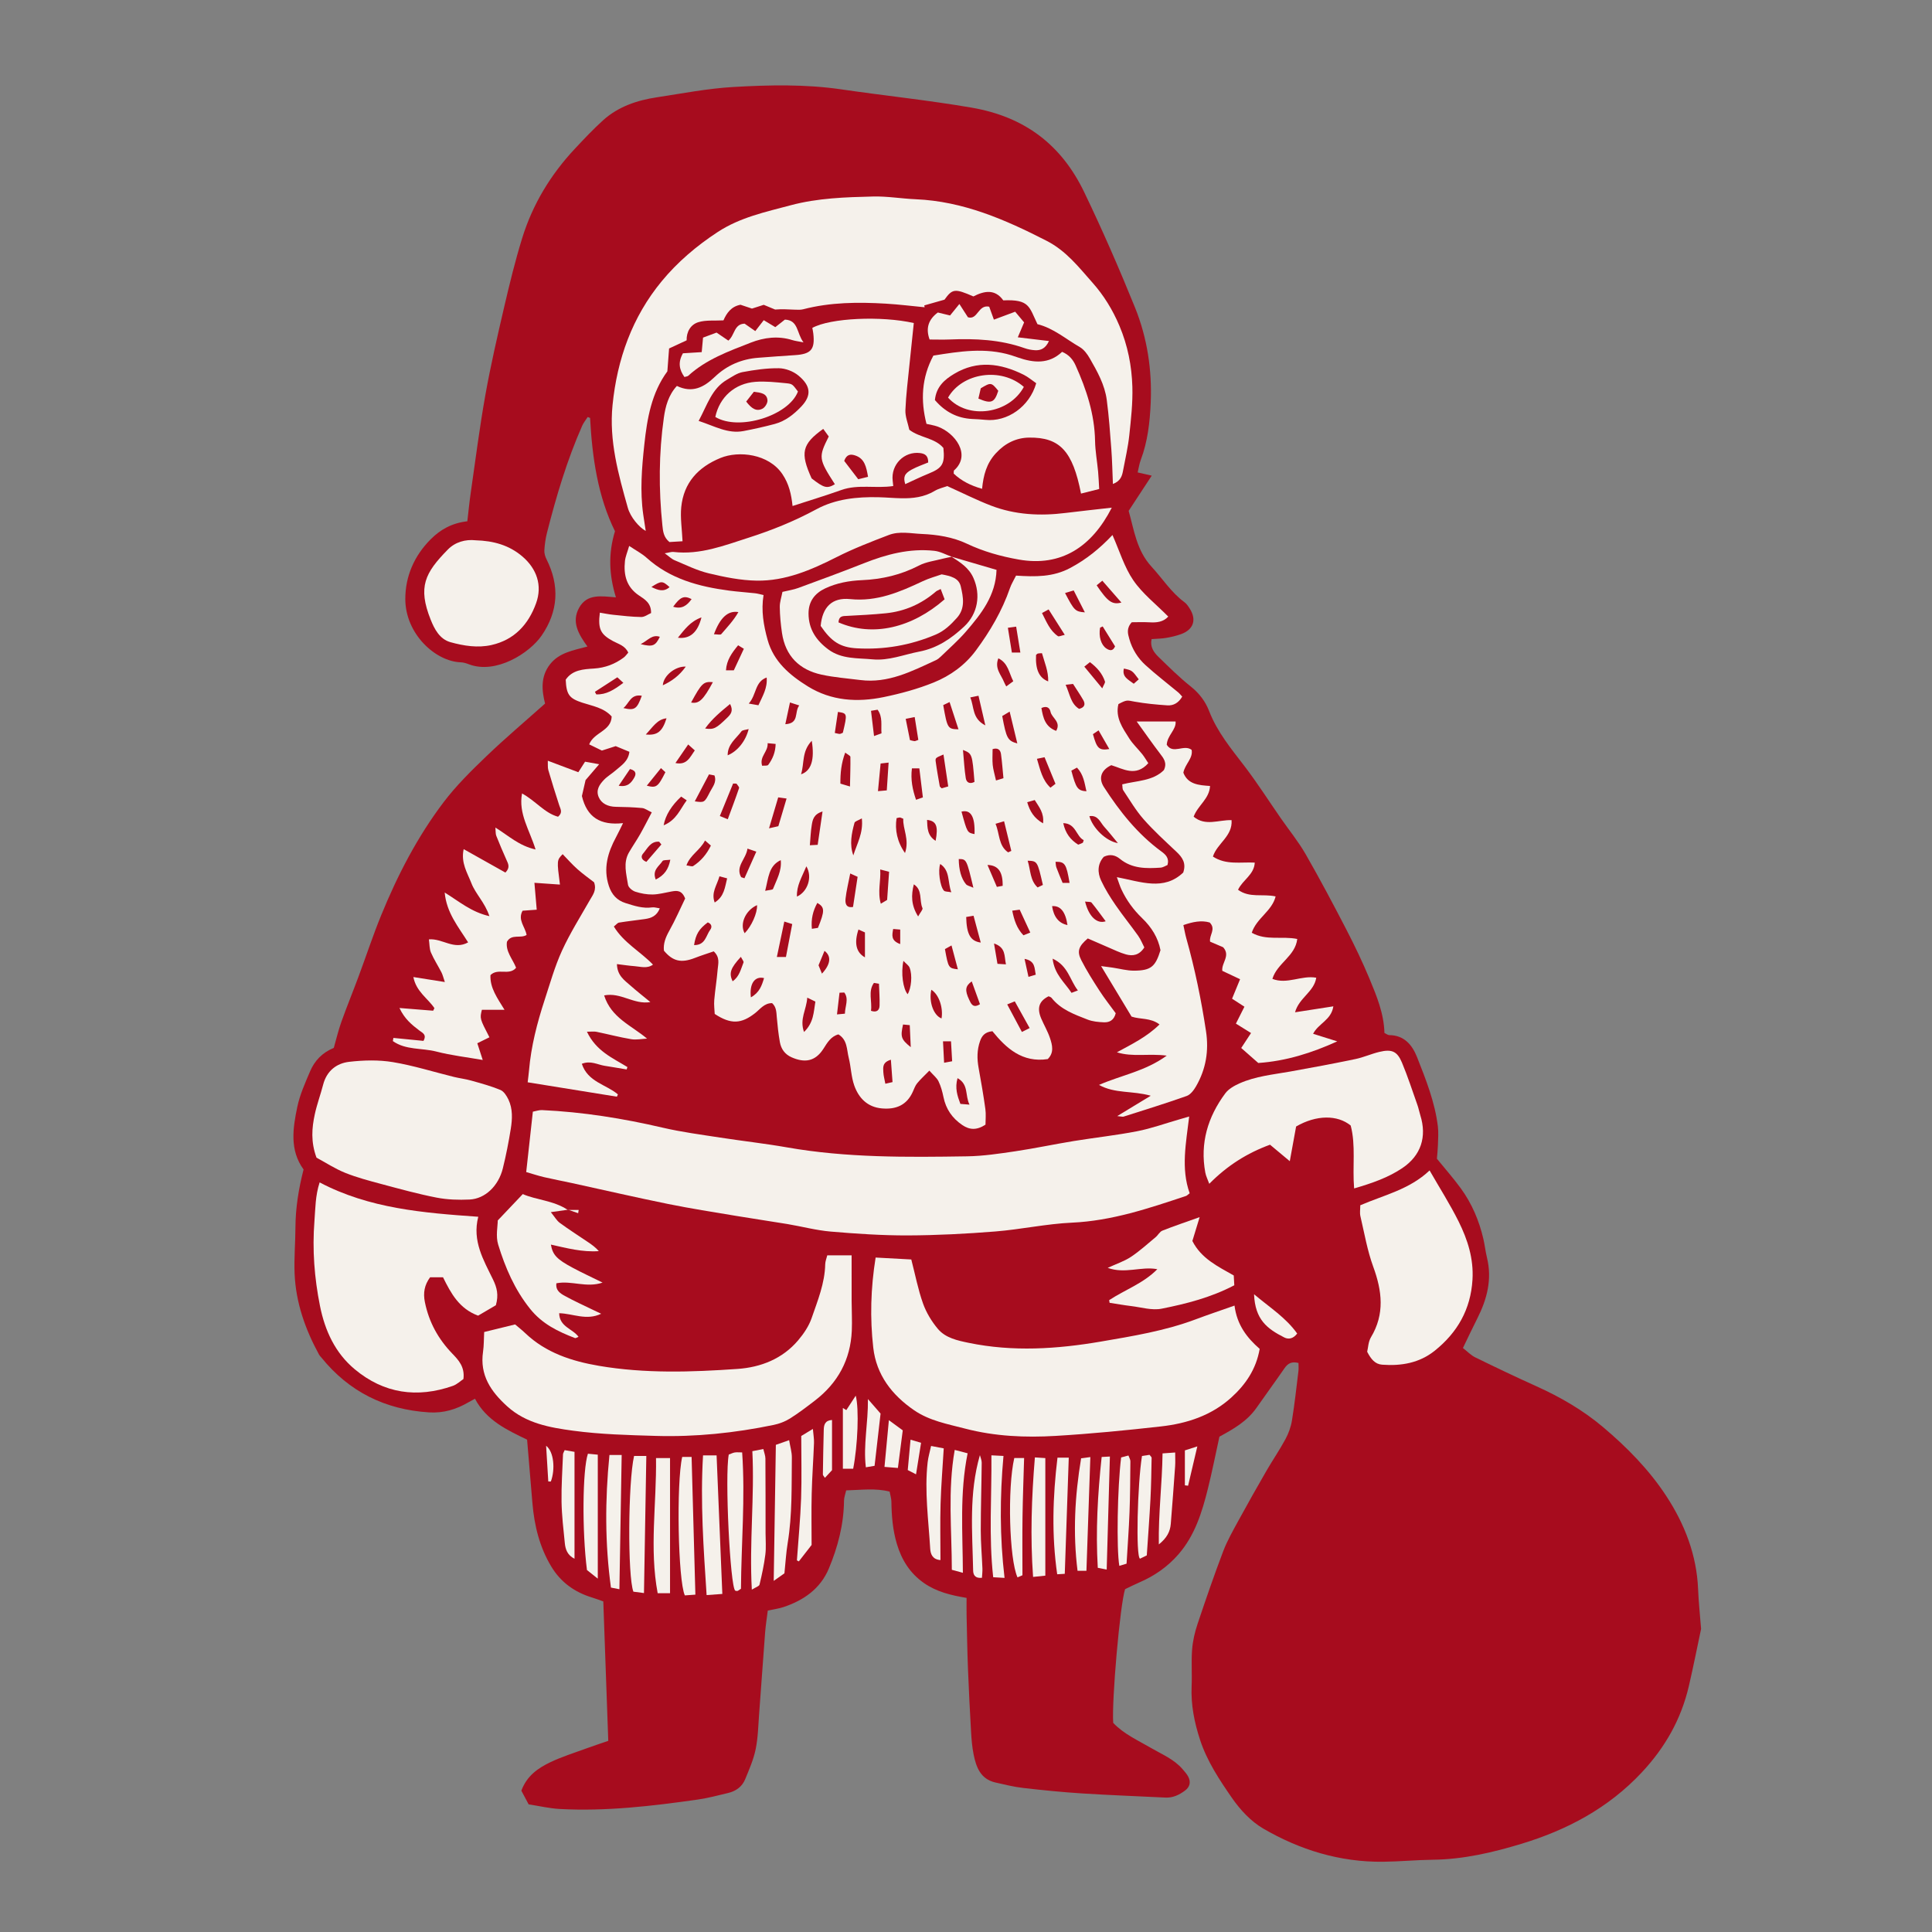 <svg version="1.1" xmlns="http://www.w3.org/2000/svg" xmlns:xlink="http://www.w3.org/1999/xlink" x="0px" y="0px" width="200px"
	 height="200px" viewBox="0 0 200 200" enable-background="new 0 0 200 200" xml:space="preserve">
<rect x="0" y="0" width="200" height="200" fill="#808080" stroke="none"/>
<g id="svg">
	<path class="stroke" fill="#a70c1e"  d="M175.787,164.524c-0.142-3.548-1.391-6.749-3.291-9.653c-1.777-2.716-4.062-5.039-6.546-7.137
		c-2.082-1.756-4.417-3.109-6.899-4.227c-2.127-0.959-4.235-1.965-6.331-2.991c-0.46-0.225-0.833-0.626-1.278-0.971
		c0.524-1.081,0.991-2.079,1.489-3.062c1.009-1.993,1.547-4.052,0.999-6.294c-0.155-0.637-0.224-1.294-0.371-1.933
		c-0.441-1.898-1.192-3.671-2.342-5.245c-0.768-1.054-1.637-2.035-2.469-3.06c0.039-0.495,0.091-0.938,0.104-1.383
		c0.017-0.654,0.074-1.316-0.004-1.961c-0.305-2.505-1.233-4.838-2.15-7.159c-0.497-1.259-1.319-2.281-2.882-2.293
		c-0.146-0.001-0.29-0.125-0.501-0.223c-0.048-1.999-0.798-3.818-1.548-5.62c-0.724-1.735-1.539-3.437-2.403-5.106
		c-1.355-2.617-2.736-5.225-4.205-7.781c-0.751-1.307-1.717-2.491-2.581-3.734c-1.235-1.781-2.404-3.615-3.717-5.337
		c-1.393-1.824-2.855-3.57-3.699-5.761c-0.374-0.971-1.016-1.827-1.888-2.521c-1.184-0.941-2.262-2.017-3.35-3.072
		c-0.492-0.477-0.889-1.047-0.712-1.84c0.543-0.042,1.036-0.045,1.517-0.127c0.521-0.089,1.047-0.21,1.543-0.391
		c1.283-0.468,1.619-1.491,0.889-2.64c-0.152-0.24-0.322-0.495-0.544-0.659c-1.374-1.015-2.279-2.451-3.412-3.682
		c-1.55-1.686-1.802-3.791-2.368-5.777c0.787-1.202,1.521-2.323,2.39-3.646c-0.597-0.137-1.008-0.231-1.456-0.333
		c0.105-0.431,0.164-0.881,0.321-1.296c0.719-1.905,0.942-3.908,1.028-5.908c0.149-3.397-0.359-6.741-1.632-9.885
		c-1.631-4.025-3.37-8.013-5.252-11.925c-2.349-4.884-6.131-7.798-11.657-8.749c-4.486-0.772-9.002-1.235-13.496-1.892
		c-3.701-0.541-7.457-0.461-11.178-0.245c-2.646,0.154-5.273,0.667-7.902,1.066c-2.053,0.311-3.996,0.958-5.569,2.376
		c-1.027,0.926-1.978,1.941-2.925,2.952c-2.502,2.671-4.367,5.743-5.449,9.239c-0.725,2.341-1.307,4.731-1.863,7.12
		c-0.705,3.03-1.405,6.065-1.951,9.126c-0.598,3.34-1.022,6.711-1.508,10.071c-0.145,0.995-0.242,1.997-0.361,3.007
		c-1.603,0.185-2.79,0.856-3.804,1.875c-1.704,1.713-2.62,3.843-2.616,6.182c0.007,3.597,3.109,6.454,5.741,6.543
		c0.281,0.01,0.569,0.099,0.834,0.201c2.812,1.076,6.29-1.161,7.531-2.96c1.726-2.503,1.89-5.165,0.513-7.905
		c-0.143-0.281-0.244-0.628-0.225-0.935c0.037-0.609,0.123-1.225,0.273-1.816c0.961-3.774,2.068-7.503,3.644-11.075
		c0.144-0.322,0.376-0.604,0.568-0.905c0.083,0.033,0.165,0.065,0.248,0.098c0.222,4.098,0.798,8.117,2.577,11.728
		c-0.712,2.341-0.611,4.545,0.098,6.844c-1.48-0.113-2.984-0.417-3.814,1.086c-0.809,1.467-0.052,2.74,0.866,4.005
		c-1.481,0.4-2.93,0.627-3.878,1.846c-1.006,1.293-0.84,2.749-0.508,4.059c-2.113,1.886-4.15,3.603-6.068,5.445
		c-1.564,1.504-3.134,3.045-4.438,4.768c-2.711,3.579-4.769,7.558-6.463,11.709c-0.851,2.082-1.553,4.225-2.338,6.334
		c-0.585,1.575-1.223,3.132-1.787,4.714c-0.313,0.879-0.525,1.794-0.777,2.673c-1.214,0.5-1.993,1.343-2.453,2.426
		c-0.511,1.2-1.059,2.416-1.324,3.681c-0.464,2.212-0.811,4.475,0.648,6.481c-0.511,2.002-0.832,3.973-0.841,5.993
		c-0.006,1.596-0.153,3.195-0.087,4.788c0.125,3,1.103,5.771,2.534,8.391c0.058,0.106,0.153,0.192,0.23,0.288
		c2.871,3.549,6.599,5.396,11.145,5.684c1.5,0.094,2.829-0.307,4.093-1.048c0.17-0.1,0.348-0.189,0.671-0.365
		c1.185,2.261,3.356,3.25,5.394,4.238c0.19,2.271,0.367,4.432,0.553,6.59c0.199,2.314,0.738,4.532,1.949,6.542
		c0.973,1.617,2.404,2.652,4.201,3.201c0.42,0.128,0.829,0.287,1.186,0.412c0.174,4.87,0.341,9.606,0.514,14.433
		c-0.826,0.285-1.519,0.51-2.201,0.761c-1.268,0.467-2.568,0.867-3.782,1.446c-1.26,0.602-2.433,1.384-3.014,2.953
		c0.212,0.397,0.472,0.886,0.753,1.415c1.117,0.172,2.158,0.42,3.208,0.478c4.813,0.261,9.577-0.302,14.329-0.979
		c1.048-0.149,2.08-0.432,3.113-0.676c0.804-0.189,1.446-0.648,1.761-1.413c0.419-1.018,0.87-2.047,1.09-3.115
		c0.246-1.191,0.267-2.43,0.359-3.651c0.215-2.819,0.405-5.641,0.622-8.459c0.059-0.76,0.184-1.515,0.275-2.245
		c0.643-0.139,1.134-0.202,1.597-0.354c2.108-0.694,3.848-1.904,4.722-3.995c0.935-2.235,1.547-4.574,1.572-7.031
		c0.004-0.342,0.141-0.683,0.225-1.063c1.575-0.04,3.031-0.251,4.497,0.127c0.073,0.395,0.179,0.714,0.183,1.034
		c0.021,1.48,0.137,2.938,0.563,4.369c0.495,1.665,1.354,3.042,2.797,4.054c1.315,0.922,2.821,1.278,4.423,1.546
		c0,0.643-0.012,1.243,0.002,1.843c0.041,1.84,0.071,3.681,0.143,5.521c0.085,2.17,0.195,4.338,0.32,6.506
		c0.045,0.777,0.109,1.561,0.26,2.322c0.266,1.328,0.716,2.566,2.256,2.917c0.957,0.218,1.918,0.457,2.892,0.568
		c2.033,0.234,4.073,0.437,6.115,0.567c2.864,0.182,5.733,0.283,8.599,0.427c0.789,0.04,1.441-0.289,2.04-0.736
		c0.49-0.367,0.603-0.879,0.322-1.422c-0.146-0.286-0.375-0.532-0.587-0.779c-0.877-1.029-2.114-1.526-3.244-2.185
		c-1.373-0.801-2.847-1.454-3.938-2.61c-0.167-2.266,0.703-12.225,1.227-13.841c0.442-0.211,0.949-0.472,1.473-0.697
		c1.567-0.675,2.932-1.62,4.056-2.916c1.695-1.951,2.433-4.333,3.039-6.764c0.444-1.782,0.798-3.586,1.2-5.412
		c1.435-0.779,2.862-1.588,3.836-2.983c0.962-1.376,1.955-2.732,2.91-4.113c0.346-0.5,0.754-0.711,1.438-0.53
		c0,0.279,0.028,0.56-0.005,0.832c-0.21,1.709-0.394,3.423-0.672,5.122c-0.107,0.667-0.354,1.341-0.676,1.937
		c-0.602,1.115-1.325,2.165-1.959,3.263c-0.983,1.703-1.951,3.416-2.893,5.142c-0.567,1.043-1.166,2.084-1.586,3.188
		c-0.946,2.489-1.814,5.01-2.659,7.536c-0.284,0.849-0.493,1.748-0.562,2.637c-0.099,1.26,0.006,2.534-0.05,3.8
		c-0.085,1.917,0.28,3.744,0.873,5.555c0.726,2.218,2.007,4.142,3.305,6.018c0.846,1.22,1.954,2.419,3.22,3.157
		c3.805,2.22,7.947,3.491,12.409,3.445c1.721-0.018,3.44-0.188,5.16-0.208c3.156-0.036,6.209-0.75,9.179-1.651
		c4.713-1.432,8.984-3.685,12.44-7.376c2.429-2.592,4.085-5.514,4.884-8.941c0.474-2.033,0.877-4.083,1.268-5.928
		C175.977,167.116,175.84,165.822,175.787,164.524z"/>
</g>
<g id="Layer_2">
	<path fill-rule="evenodd" clip-rule="evenodd" fill="#f5f1eb" class="fill" d="M105.18,59.587c2.011,0.13,3.832,0.159,5.618-0.795
		c1.657-0.884,3.054-2.014,4.364-3.408c0.729,1.639,1.219,3.317,2.158,4.688c0.947,1.383,2.339,2.461,3.618,3.757
		c-0.522,0.57-1.204,0.638-1.954,0.593c-0.642-0.037-1.287-0.007-1.824-0.007c-0.577,0.628-0.409,1.189-0.25,1.744
		c0.301,1.053,0.876,1.967,1.668,2.69c1.086,0.99,2.257,1.883,3.387,2.823c0.15,0.125,0.271,0.285,0.417,0.44
		c-0.365,0.635-0.893,0.951-1.542,0.906c-1.136-0.077-2.274-0.184-3.393-0.384c-0.784-0.141-0.77-0.22-1.668,0.254
		c-0.344,1.388,0.436,2.483,1.131,3.571c0.373,0.582,0.896,1.065,1.332,1.609c0.22,0.275,0.396,0.585,0.63,0.935
		c-1.302,1.46-2.605,0.581-3.832,0.208c-1.081,0.516-1.341,1.367-0.757,2.271c1.63,2.527,3.48,4.856,5.932,6.653
		c0.438,0.322,0.845,0.674,0.646,1.408c-0.207,0.083-0.457,0.257-0.719,0.275c-1.482,0.101-2.951,0.117-4.205-0.908
		c-0.465-0.38-1.017-0.532-1.672-0.215c-0.653,0.726-0.674,1.619-0.271,2.475c0.414,0.883,0.939,1.723,1.493,2.529
		c0.74,1.079,1.571,2.096,2.329,3.164c0.274,0.385,0.45,0.841,0.644,1.213c-0.521,0.813-1.198,0.921-1.907,0.722
		c-0.627-0.175-1.22-0.471-1.822-0.727c-0.738-0.313-1.473-0.64-2.125-0.924c-0.95,0.806-1.141,1.328-0.674,2.246
		c0.557,1.091,1.217,2.133,1.883,3.162c0.529,0.818,1.139,1.586,1.684,2.335c-0.185,0.734-0.66,0.961-1.225,0.938
		c-0.565-0.023-1.163-0.077-1.683-0.28c-1.366-0.535-2.773-1.031-3.736-2.25c-0.067-0.086-0.209-0.115-0.304-0.165
		c-0.988,0.49-1.23,1.212-0.763,2.309c0.29,0.677,0.672,1.321,0.905,2.016c0.244,0.73,0.443,1.513-0.231,2.177
		c-2.634,0.402-4.309-1.129-5.729-2.884c-0.781,0.085-1.08,0.466-1.276,1.015c-0.327,0.92-0.324,1.84-0.152,2.787
		c0.256,1.412,0.502,2.826,0.698,4.246c0.078,0.55,0.014,1.121,0.014,1.625c-0.919,0.599-1.656,0.548-2.413,0.032
		c-1.033-0.706-1.682-1.646-1.935-2.88c-0.114-0.558-0.266-1.125-0.512-1.633c-0.176-0.367-0.537-0.643-0.951-1.112
		c-0.512,0.523-0.92,0.891-1.264,1.311c-0.202,0.248-0.314,0.574-0.448,0.874c-0.628,1.403-1.763,1.858-3.211,1.726
		c-1.489-0.135-2.388-1.071-2.85-2.37c-0.325-0.913-0.337-1.934-0.577-2.883c-0.211-0.84-0.122-1.839-1.066-2.41
		c-0.783,0.213-1.153,0.867-1.543,1.479c-0.871,1.369-1.989,1.471-3.297,0.896c-0.707-0.31-1.094-0.868-1.221-1.585
		c-0.15-0.845-0.242-1.702-0.316-2.558c-0.046-0.532-0.038-1.062-0.486-1.467c-0.819-0.008-1.246,0.635-1.769,1.042
		c-1.413,1.101-2.487,1.185-4.172,0.076c-0.017-0.404-0.091-0.924-0.048-1.435c0.089-1.062,0.27-2.117,0.354-3.179
		c0.047-0.581,0.27-1.225-0.408-1.863c-0.617,0.213-1.303,0.428-1.972,0.688c-1.39,0.538-2.263,0.348-3.183-0.76
		c-0.08-0.73,0.172-1.377,0.548-2.049c0.634-1.132,1.153-2.329,1.648-3.35c-0.349-0.896-0.88-0.822-1.427-0.725
		c-0.645,0.115-1.29,0.298-1.938,0.309c-0.601,0.01-1.225-0.105-1.798-0.292c-0.306-0.1-0.711-0.437-0.751-0.714
		c-0.168-1.116-0.531-2.268,0.105-3.36c0.371-0.637,0.791-1.245,1.156-1.885c0.396-0.698,0.756-1.418,1.197-2.251
		c-0.442-0.206-0.711-0.422-0.999-0.448c-0.895-0.082-1.796-0.115-2.695-0.125c-0.865-0.008-1.526-0.356-1.8-1.009
		c-0.309-0.736,0.079-1.289,0.531-1.769c0.362-0.384,0.841-0.653,1.239-1.006c0.568-0.503,1.283-0.905,1.41-1.911
		c-0.48-0.199-0.955-0.396-1.419-0.588c-0.457,0.146-0.885,0.284-1.43,0.459c-0.386-0.189-0.839-0.409-1.315-0.642
		c0.509-1.279,2.27-1.353,2.329-2.886c-0.818-0.914-1.99-1.082-3.058-1.435c-1.325-0.439-1.631-0.813-1.7-2.377
		c0.695-1.02,1.836-1.083,2.926-1.152c1.153-0.075,2.158-0.458,3.069-1.13c0.186-0.137,0.32-0.343,0.479-0.517
		c-0.329-0.729-1.007-0.884-1.567-1.187c-1.305-0.706-1.587-1.254-1.373-2.95c0.459,0.075,0.91,0.171,1.367,0.218
		c0.972,0.099,1.944,0.219,2.917,0.231c0.35,0.005,0.703-0.276,1.018-0.409c0.023-1.045-0.668-1.429-1.258-1.825
		c-1.296-0.872-1.596-2.125-1.447-3.551c0.048-0.47,0.251-0.924,0.438-1.574c0.697,0.469,1.311,0.785,1.808,1.231
		c2.433,2.192,5.411,2.983,8.541,3.397c0.892,0.118,1.791,0.174,2.686,0.273c0.273,0.031,0.54,0.112,0.875,0.185
		c-0.265,1.623,0.008,3.15,0.421,4.642c0.619,2.241,2.295,3.654,4.161,4.811c2.429,1.507,5.13,1.674,7.851,1.112
		c1.76-0.363,3.522-0.841,5.185-1.514c1.712-0.694,3.232-1.784,4.362-3.309c1.471-1.987,2.713-4.101,3.526-6.451
		C104.692,60.467,104.936,60.083,105.18,59.587z M81.361,99.065c0.234-1.22,0.438-2.288,0.65-3.407
		c-0.306-0.097-0.513-0.163-0.82-0.259c-0.265,1.257-0.509,2.42-0.771,3.666C80.845,99.065,81.062,99.065,81.361,99.065z
		 M87.99,81.418c0.023-1.158,0.058-2.114,0.042-3.069c-0.002-0.116-0.267-0.228-0.535-0.441c-0.414,1.112-0.509,2.123-0.499,3.212
		C87.283,81.206,87.5,81.271,87.99,81.418z M76.236,81.119c-0.115-0.003-0.229-0.005-0.345-0.008
		c-0.449,1.102-0.9,2.204-1.373,3.363c0.299,0.122,0.473,0.192,0.82,0.334c0.411-1.115,0.812-2.165,1.171-3.23
		C76.546,81.468,76.334,81.274,76.236,81.119z M111.582,102.529c-0.842-1.08-1.002-2.549-2.616-3.292
		c0.188,1.646,1.261,2.469,1.958,3.542C111.122,102.705,111.265,102.65,111.582,102.529z M97.668,78.107
		c-0.818,0.345-0.855,0.351-0.803,0.741c0.115,0.851,0.27,1.696,0.418,2.541c0.012,0.065,0.103,0.115,0.201,0.218
		c0.19-0.056,0.408-0.119,0.676-0.197C97.996,80.308,97.842,79.268,97.668,78.107z M88.337,88.549
		c0.375-1.209,1.05-2.319,0.879-3.829c-0.361,0.21-0.715,0.293-0.761,0.461C88.153,86.288,87.921,87.413,88.337,88.549z
		 M73.396,80.163c-0.521,0.989-0.988,1.878-1.472,2.793c0.991,0.135,1.004,0.141,1.568-0.97c0.265-0.521,0.729-1.007,0.469-1.713
		C73.777,80.237,73.626,80.207,73.396,80.163z M103.106,80.795c0.352-0.107,0.56-0.171,0.771-0.235
		c-0.088-0.884-0.144-1.698-0.255-2.503c-0.07-0.492-0.385-0.659-0.868-0.508c0,0.59-0.04,1.121,0.012,1.643
		C102.814,79.67,102.961,80.139,103.106,80.795z M85.149,84.005c-0.932,0.282-1.028,0.872-1.117,1.409
		c-0.11,0.665-0.131,1.344-0.196,2.085c0.336-0.018,0.527-0.028,0.809-0.042C84.806,86.352,84.963,85.286,85.149,84.005z
		 M105.05,103.66c-0.152,0.062-0.377,0.152-0.783,0.317c0.533,0.999,1.012,1.898,1.521,2.852c0.36-0.181,0.556-0.279,0.801-0.403
		C106.088,105.525,105.625,104.693,105.05,103.66z M99.687,77.634c0.103,1.098,0.144,2.021,0.29,2.925
		c0.078,0.476,0.446,0.628,0.902,0.381C100.641,78.021,100.641,78.021,99.687,77.634z M93.686,88.304
		c0.48-1.43-0.242-2.49-0.178-3.547c-0.214-0.081-0.29-0.135-0.363-0.132c-0.115,0.004-0.229,0.047-0.331,0.071
		C92.619,85.898,92.881,87.172,93.686,88.304z M79.211,92.218c0.419-0.096,0.768-0.088,0.812-0.199
		c0.374-0.95,0.919-1.859,0.8-2.978C79.564,89.63,79.559,90.861,79.211,92.218z M107.344,78.551c0.348,1.154,0.544,2.186,1.399,2.99
		c0.181-0.141,0.331-0.257,0.519-0.401c-0.382-0.929-0.747-1.819-1.129-2.751C107.852,78.446,107.669,78.484,107.344,78.551z
		 M72.993,75.415c0.906,0.134,1.148-0.007,2.304-1.131c0.369-0.359,0.641-0.714,0.28-1.407
		C74.626,73.662,73.732,74.386,72.993,75.415z M105.313,76.961c-0.264-1.097-0.513-2.13-0.794-3.296
		c-0.357,0.214-0.576,0.345-0.768,0.46C104.179,76.435,104.312,76.688,105.313,76.961z M95.536,82.547
		c-0.128-1.049-0.245-2.001-0.366-3.005c-0.292,0-0.504,0-0.768,0c-0.15,1.168,0.064,2.195,0.426,3.252
		C95.106,82.698,95.254,82.646,95.536,82.547z M81.426,82.663c-0.437-0.061-0.644-0.088-0.866-0.12
		c-0.317,1.072-0.61,2.062-0.95,3.204c0.428-0.096,0.68-0.154,0.965-0.219C80.847,84.612,81.106,83.733,81.426,82.663z
		 M91.119,90.008c0.082,1.208-0.293,2.299,0.062,3.545c0.341-0.204,0.529-0.317,0.654-0.392c0.071-1.028,0.136-1.952,0.203-2.917
		C91.724,90.164,91.507,90.108,91.119,90.008z M88.015,90.422c-0.192,0.999-0.395,1.791-0.482,2.596
		c-0.052,0.462,0.022,1,0.772,0.869c0.16-1.058,0.312-2.058,0.475-3.119C88.555,90.666,88.357,90.577,88.015,90.422z
		 M83.566,103.274c-0.072,1.253-0.823,2.206-0.333,3.557c1.018-0.988,0.993-2.082,1.175-3.147
		C84.183,103.575,84.01,103.491,83.566,103.274z M94.599,91.546c-0.277,1.109-0.298,2.145,0.446,3.323
		c0.236-0.433,0.511-0.72,0.449-0.86C95.141,93.206,95.528,92.137,94.599,91.546z M68.701,85.437
		c1.342-0.557,1.697-1.665,2.389-2.587c-0.268-0.181-0.427-0.288-0.576-0.387C69.546,83.36,68.883,84.381,68.701,85.437z
		 M79.365,70.136c-1.242,0.442-1.035,1.782-1.854,2.697c0.476,0.083,0.723,0.126,0.999,0.175
		C78.94,72.062,79.461,71.236,79.365,70.136z M91.8,81.82c0.063-0.97,0.122-1.881,0.188-2.877c-0.349,0.041-0.534,0.062-0.828,0.097
		c-0.09,0.945-0.178,1.852-0.273,2.861C91.315,81.863,91.541,81.843,91.8,81.82z M73.907,65.658c0.34,0,0.667,0.093,0.76-0.015
		c0.607-0.713,1.271-1.397,1.771-2.281C75.354,63.183,74.545,63.938,73.907,65.658z M100.764,91.899
		c-0.708-2.96-0.708-2.96-1.514-2.971c0.008,1.087,0.253,2.019,0.751,2.608C100.125,91.684,100.377,91.723,100.764,91.899z
		 M106.385,89.1c0.312,1.004,0.236,2.03,1.028,2.767c0.212-0.101,0.386-0.183,0.546-0.259
		C107.391,89.139,107.391,89.139,106.385,89.1z M90.99,101.837c-0.172-0.029-0.345-0.06-0.519-0.088
		c-0.637,0.871-0.169,1.928-0.307,2.89c0.595,0.203,0.873-0.056,0.888-0.537C91.076,103.349,91.017,102.593,90.99,101.837z
		 M72.984,87.009c-0.513,1.021-1.531,1.473-1.924,2.577c0.341,0.039,0.577,0.145,0.697,0.067c0.795-0.516,1.395-1.212,1.834-2.12
		C73.417,87.383,73.275,87.262,72.984,87.009z M115.726,87.281c-0.581-0.699-0.979-1.209-1.413-1.686
		c-0.42-0.461-0.637-1.244-1.539-1.107C113.094,85.676,114.457,87.067,115.726,87.281z M99.221,75.497
		c-0.306-0.938-0.598-1.833-0.92-2.82c-0.293,0.141-0.486,0.233-0.658,0.315C98.068,75.406,98.108,75.477,99.221,75.497z
		 M101.527,97.573c-0.253-0.939-0.487-1.813-0.746-2.776c-0.29,0.049-0.532,0.091-0.761,0.129
		C100.061,96.69,100.447,97.428,101.527,97.573z M108.508,70.538c0.031-1.059-0.38-1.966-0.643-2.918
		c-0.196,0.013-0.317,0.004-0.428,0.034c-0.07,0.02-0.124,0.096-0.186,0.147C107.178,69.294,107.558,70.174,108.508,70.538z
		 M77.5,75.471c-0.315,0.095-0.639,0.091-0.75,0.242c-0.543,0.746-1.432,1.321-1.423,2.476C76.334,77.786,77.204,76.709,77.5,75.471
		z M84.033,76.684c-1.062,1.128-0.748,2.322-1.109,3.471C83.986,79.805,84.346,78.631,84.033,76.684z M78.294,88.161
		c-0.308-0.105-0.53-0.182-0.916-0.313c-0.141,1.088-1.278,1.837-0.653,2.957c0.113,0.038,0.227,0.076,0.339,0.114
		C77.459,90.032,77.854,89.145,78.294,88.161z M104.362,88.236c0.109-0.051,0.218-0.102,0.328-0.152
		c-0.242-0.994-0.485-1.989-0.748-3.069c-0.334,0.1-0.541,0.161-0.884,0.264C103.498,86.327,103.349,87.544,104.362,88.236z
		 M96.413,102.461c-0.288,1.249,0.241,2.666,1.055,2.967C97.656,104.328,97.199,102.941,96.413,102.461z M78.369,93.699
		c-1.224,0.548-1.819,1.991-1.281,2.909C77.787,95.894,78.413,94.527,78.369,93.699z M93.521,99.469
		c-0.274,1.295-0.034,2.896,0.437,3.452c0.379-0.616,0.512-1.982,0.203-2.75C94.065,99.934,93.798,99.764,93.521,99.469z
		 M104.335,64.987c0.151,0.934,0.277,1.719,0.414,2.566c0.276,0,0.491,0,0.879,0c-0.151-0.932-0.288-1.776-0.436-2.682
		C104.879,64.913,104.694,64.938,104.335,64.987z M76.41,66.799c-0.638,0.777-1.192,1.52-1.258,2.593c0.313,0,0.54,0,0.812,0
		c0.346-0.745,0.682-1.463,1.04-2.231C76.771,67.018,76.613,66.923,76.41,66.799z M104.894,70.522
		c-0.459-0.894-0.53-1.879-1.545-2.372c-0.416,1.048,0.292,1.7,0.589,2.452c0.059,0.15,0.144,0.289,0.229,0.457
		C104.484,70.824,104.641,70.709,104.894,70.522z M110.315,70.888c0.451,1.001,0.53,1.967,1.396,2.494
		c0.582-0.147,0.67-0.49,0.423-0.92c-0.319-0.554-0.683-1.083-1.052-1.661C110.891,70.823,110.707,70.844,110.315,70.888z
		 M90.167,73.583c0.104,0.87,0.202,1.684,0.313,2.612c0.342-0.124,0.55-0.199,0.772-0.28c-0.069-0.84,0.152-1.67-0.403-2.446
		C90.659,73.501,90.477,73.532,90.167,73.583z M107.869,63.462c0.467,0.909,0.812,1.818,1.646,2.391
		c0.105,0.072,0.353-0.06,0.709-0.133c-0.595-0.938-1.12-1.765-1.672-2.632C108.259,63.25,108.094,63.339,107.869,63.462z
		 M106.654,96.539c-0.402-0.87-0.738-1.598-1.096-2.37c-0.262,0.035-0.482,0.065-0.771,0.103c0.198,0.991,0.477,1.842,1.162,2.55
		C106.185,96.728,106.36,96.657,106.654,96.539z M89.539,99.105c0-0.962,0-1.762,0-2.581c-0.254-0.115-0.459-0.207-0.671-0.302
		C88.413,97.598,88.604,98.585,89.539,99.105z M100.362,114.351c-0.48-0.967-0.06-2.083-1.238-2.742
		c-0.288,1.031-0.021,1.821,0.295,2.666C99.656,114.293,99.874,114.312,100.362,114.351z M83.475,89.68
		c-0.475,1.146-1.022,1.992-0.977,3.134C83.589,92.332,84.14,90.81,83.475,89.68z M98.479,92.366
		c-0.399-1.077-0.103-2.224-1.145-2.926c-0.252,0.647-0.027,2.33,0.382,2.759C97.833,92.321,98.108,92.292,98.479,92.366z
		 M112.248,69.01c0.646,0.781,1.195,1.447,1.857,2.249c0.157-0.382,0.324-0.583,0.279-0.715c-0.275-0.826-0.826-1.45-1.554-1.999
		C112.644,68.694,112.495,68.813,112.248,69.01z M70.175,66.017c1.221,0.156,2.051-0.528,2.44-2.105
		C71.437,64.343,70.879,65.158,70.175,66.017z M74.479,90.714c-0.271,0.96-0.881,1.69-0.494,2.713
		c0.989-0.618,1.051-1.559,1.288-2.5C75.008,90.856,74.795,90.799,74.479,90.714z M84.673,96.054
		c0.719-1.783,0.716-2.127-0.062-2.585c-0.461,0.826-0.665,1.685-0.566,2.681C84.317,96.109,84.51,96.079,84.673,96.054z
		 M116.088,62.376c-0.712-0.815-1.322-1.513-1.976-2.263c-0.255,0.208-0.423,0.346-0.586,0.479
		C114.67,62.282,115.128,62.627,116.088,62.376z M99.534,84.017c0.596,2.181,0.596,2.181,1.348,2.327
		C100.948,84.551,100.503,83.783,99.534,84.017z M73.797,70.617c-0.97-0.087-1.165,0.106-2.254,2.108
		C72.351,72.881,72.801,72.47,73.797,70.617z M112.327,93.329c0.377,1.534,1.221,2.35,2.134,2.041
		c-0.499-0.668-0.959-1.317-1.463-1.93C112.91,93.333,112.644,93.375,112.327,93.329z M71.849,97.836
		c1.177,0.017,1.232-0.991,1.671-1.582c0.22-0.295,0.149-0.617-0.252-0.768C72.365,96.164,72.028,96.699,71.849,97.836z
		 M100.441,72.198c0.422,0.981,0.167,2.18,1.561,2.893c-0.266-1.151-0.479-2.073-0.709-3.069
		C100.957,72.091,100.743,72.136,100.441,72.198z M64.529,70.686c-0.262-0.242-0.442-0.407-0.621-0.573
		c-0.826,0.535-1.574,1.02-2.323,1.503c0.046,0.088,0.092,0.176,0.138,0.264C62.74,71.927,63.559,71.419,64.529,70.686z
		 M93.758,74.416c0.168,0.833,0.308,1.536,0.441,2.2c0.238,0.057,0.354,0.1,0.475,0.106c0.072,0.005,0.148-0.045,0.391-0.128
		c-0.117-0.746-0.242-1.52-0.377-2.365C94.352,74.297,94.166,74.334,93.758,74.416z M103.796,91.699
		c0.021-1.438-0.452-2.126-1.572-2.16c0.331,0.772,0.641,1.496,0.972,2.272C103.436,91.767,103.621,91.731,103.796,91.699z
		 M100.595,101.595c-0.673,0.477-0.728,0.914-0.272,1.886c0.193,0.414,0.399,0.936,1.124,0.472
		C101.162,103.167,100.885,102.397,100.595,101.595z M114.15,64.848c-0.09,0.043-0.181,0.086-0.271,0.13
		c-0.16,0.909,0.101,1.792,0.655,2.156c0.346,0.226,0.677,0.292,0.897-0.223C115.009,66.229,114.58,65.538,114.15,64.848z
		 M107.807,73.291c0.174,1.026,0.391,1.94,1.526,2.37c0.541-0.93-0.444-1.326-0.582-1.972
		C108.675,73.332,108.424,73.017,107.807,73.291z M68.615,70.941c0.927-0.426,1.716-1.003,2.376-1.933
		C69.914,68.952,68.678,69.94,68.615,70.941z M110.905,79.779c0.49,1.835,0.648,2.061,1.562,2.137
		c-0.198-0.881-0.298-1.738-0.979-2.453C111.285,79.574,111.119,79.664,110.905,79.779z M79.465,76.935
		c0.063,0.902-0.87,1.366-0.57,2.336c0.227-0.028,0.545,0.026,0.633-0.091c0.455-0.614,0.746-1.307,0.766-2.167
		C80.051,76.99,79.865,76.972,79.465,76.935z M110.067,85.212c0.23,1.067,0.755,1.727,1.549,2.227
		c0.167-0.065,0.323-0.111,0.461-0.189c0.05-0.029,0.056-0.136,0.108-0.28C111.396,86.588,111.395,85.238,110.067,85.212z
		 M111.149,61.122c-0.341,0.102-0.605,0.181-0.895,0.268c0.948,1.816,1.056,1.926,2.05,2.001
		C111.928,62.648,111.586,61.976,111.149,61.122z M107.115,82.821c-0.26,0.075-0.498,0.143-0.778,0.224
		c0.28,0.955,0.709,1.654,1.64,2.188C108.101,84.149,107.56,83.544,107.115,82.821z M110.721,91.396
		c-0.334-1.976-0.482-2.198-1.451-2.184c0.027,0.203,0.021,0.41,0.088,0.589c0.197,0.534,0.423,1.057,0.643,1.595
		C110.235,91.396,110.424,91.396,110.721,91.396z M110.504,95.762c-0.206-1.401-0.742-2.03-1.594-1.958
		C109.078,94.904,109.596,95.578,110.504,95.762z M86.418,75.877c0.288,0.057,0.407,0.105,0.522,0.096
		c0.11-0.01,0.216-0.08,0.312-0.119c0.473-1.991,0.469-2.011-0.51-2.156C86.639,74.396,86.535,75.093,86.418,75.877z M68.465,87.419
		c-0.076-0.095-0.152-0.19-0.23-0.285c-0.885-0.076-1.216,0.713-1.679,1.247c-0.215,0.248-0.199,0.618,0.356,0.839
		C67.412,88.641,67.938,88.03,68.465,87.419z M82.736,73.028c-0.416-0.133-0.623-0.201-0.959-0.309
		c-0.164,0.768-0.312,1.451-0.482,2.25C82.778,74.885,82.201,73.732,82.736,73.028z M66.853,76.034
		c1.184,0.118,1.714-0.291,2.145-1.675C68.04,74.455,67.584,75.264,66.853,76.034z M97.82,98.251
		c0.35,1.947,0.374,1.983,1.339,2.091c-0.219-0.816-0.427-1.597-0.659-2.47C98.184,98.049,98.02,98.141,97.82,98.251z
		 M69.922,78.988c1.193,0.245,1.49-0.588,2.003-1.308c-0.214-0.191-0.396-0.355-0.685-0.613
		C70.758,77.77,70.342,78.379,69.922,78.988z M92.224,109.703c-0.911,0.269-0.8,0.814-0.782,1.275
		c0.016,0.385,0.129,0.767,0.209,1.21c0.313-0.072,0.496-0.113,0.743-0.17C92.337,111.246,92.286,110.542,92.224,109.703z
		 M68.882,79.938c-0.119-0.109-0.252-0.232-0.458-0.424c-0.513,0.635-0.978,1.211-1.468,1.82
		C67.945,81.594,68.113,81.467,68.882,79.938z M67.883,91.051c0.882-0.448,1.316-1.045,1.508-2.052
		c-0.354,0.054-0.729,0.006-0.812,0.141C68.242,89.673,67.484,90.061,67.883,91.051z M87.4,102.745
		c-0.164,0.006-0.329,0.013-0.494,0.02c-0.084,0.716-0.166,1.433-0.261,2.246c0.394-0.037,0.579-0.055,0.819-0.076
		C87.476,104.163,87.9,103.412,87.4,102.745z M76.695,99.052c-1.09,1.188-1.245,1.68-0.858,2.531
		c0.698-0.473,0.854-1.252,1.131-1.946C77.013,99.525,76.828,99.324,76.695,99.052z M77.731,103.245
		c0.896-0.495,1.132-1.228,1.364-1.993C78.136,101.019,77.559,101.827,77.731,103.245z M113.141,76
		c0.409,1.485,0.63,1.708,1.695,1.542c-0.381-0.664-0.729-1.267-1.112-1.935C113.433,75.802,113.278,75.907,113.141,76z
		 M94.281,108.402c-0.043-0.933-0.072-1.59-0.103-2.279c-0.317-0.03-0.51-0.049-0.696-0.067
		C93.203,107.338,93.264,107.579,94.281,108.402z M85.088,100.791c0.901-0.973,1-1.804,0.265-2.358
		c-0.201,0.485-0.396,0.959-0.618,1.493C84.841,100.185,84.959,100.475,85.088,100.791z M66.44,72.023
		c-1.175-0.201-1.304,0.796-1.909,1.276C65.698,73.57,65.938,73.414,66.44,72.023z M104.135,99.83
		c-0.19-0.87,0.016-1.741-1.234-2.162c0.14,0.828,0.246,1.459,0.356,2.106C103.574,99.794,103.766,99.807,104.135,99.83z
		 M96.855,87.042c0.288-1.512,0.08-2.06-0.887-2.167C96.004,85.707,95.994,86.5,96.855,87.042z M98.567,109.861
		c-0.044-0.769-0.081-1.396-0.119-2.062c-0.297,0-0.483,0-0.828,0c0.038,0.745,0.073,1.437,0.113,2.217
		C98.073,109.952,98.254,109.919,98.567,109.861z M65.215,79.611c-0.375,0.557-0.734,1.089-1.168,1.729
		c0.943,0.166,1.314-0.323,1.608-0.837C65.826,80.204,65.938,79.788,65.215,79.611z M117.883,70.323
		c-0.691-0.926-0.691-0.926-1.538-1.115c-0.216,0.884,0.472,1.139,1.022,1.574C117.561,70.61,117.724,70.464,117.883,70.323z
		 M71.594,62.018c-0.79-0.394-1.162-0.234-1.908,0.79C70.573,63.088,71.119,62.692,71.594,62.018z M107.221,100.9
		c-0.149-0.671-0.02-1.419-1.16-1.639c0.151,0.692,0.272,1.242,0.407,1.862C106.799,101.025,106.98,100.972,107.221,100.9z
		 M67.435,60.763c0.711,0.359,1.284,0.537,1.878,0.014C68.563,60.112,68.467,60.108,67.435,60.763z M93.19,97.731
		c0-0.601,0-1.035,0-1.502c-0.304-0.026-0.489-0.042-0.73-0.062C92.354,96.797,92.195,97.368,93.19,97.731z M66.323,66.681
		c1.248,0.312,1.528,0.179,1.983-0.76C67.502,65.647,67.094,66.289,66.323,66.681z"/>
	<path fill-rule="evenodd" clip-rule="evenodd" fill="#f5f1eb" class="fill" d="M115.208,50.102c-0.055-1.273-0.075-2.438-0.163-3.597
		c-0.127-1.703-0.25-3.411-0.473-5.104c-0.206-1.568-0.98-2.945-1.755-4.294c-0.258-0.453-0.613-0.935-1.05-1.185
		c-1.432-0.821-2.704-1.95-4.371-2.364c-0.869-1.812-0.813-2.584-3.537-2.464c-0.862-1.21-1.979-0.98-3.096-0.408
		c-1.928-0.841-2.172-0.797-2.99,0.336c-0.818,0.232-1.455,0.414-2.094,0.595c0.014,0.064,0.027,0.128,0.041,0.192
		c-1.339-0.127-2.677-0.296-4.02-0.375c-2.871-0.17-5.734-0.15-8.549,0.581c-0.269,0.07-0.566,0.054-0.85,0.043
		c-0.685-0.026-1.369-0.073-2.06-0.014c-0.376-0.155-0.753-0.312-1.178-0.488c-0.367,0.117-0.752,0.24-1.219,0.389
		c-0.357-0.12-0.779-0.262-1.188-0.397c-0.97,0.181-1.443,0.88-1.763,1.616c-0.92,0.052-1.805-0.05-2.588,0.186
		c-0.828,0.249-1.248,1.022-1.225,1.881c-0.625,0.291-1.174,0.545-1.816,0.844c-0.061,0.799-0.117,1.564-0.178,2.366
		c-1.642,2.238-2.096,4.872-2.386,7.586c-0.261,2.413-0.457,4.813-0.113,7.229c0.08,0.563,0.171,1.126,0.26,1.711
		c-0.694-0.386-1.582-1.429-1.856-2.402c-0.978-3.469-1.951-6.937-1.581-10.623c0.478-4.77,2.038-9.125,5.086-12.823
		c1.634-1.983,3.61-3.665,5.796-5.096c2.326-1.524,4.955-2.078,7.562-2.774c2.802-0.748,5.668-0.836,8.531-0.906
		c1.466-0.036,2.939,0.221,4.41,0.284c4.912,0.208,9.258,2.103,13.553,4.304c2.035,1.042,3.334,2.741,4.756,4.342
		c1.158,1.304,2.076,2.792,2.776,4.448c0.867,2.048,1.278,4.154,1.343,6.32c0.049,1.668-0.141,3.352-0.318,5.017
		c-0.13,1.217-0.408,2.417-0.638,3.622C116.165,49.238,116.027,49.791,115.208,50.102z"/>
	<path fill-rule="evenodd" clip-rule="evenodd" fill="#f5f1eb" class="fill" d="M54.473,121.331c0.239-2.174,0.458-4.165,0.688-6.25
		c0.334-0.061,0.646-0.178,0.949-0.164c4.227,0.196,8.382,0.862,12.502,1.822c1.95,0.454,3.947,0.715,5.931,1.022
		c2.306,0.358,4.63,0.612,6.927,1.016c6.178,1.086,12.411,1.023,18.643,0.926c1.673-0.026,3.351-0.279,5.01-0.526
		c2.023-0.301,4.027-0.73,6.047-1.059c2.179-0.355,4.38-0.59,6.544-1.012c1.481-0.289,2.917-0.81,4.372-1.228
		c0.299-0.086,0.598-0.174,1.018-0.297c-0.326,2.747-0.869,5.377,0.05,7.946c-0.188,0.14-0.273,0.244-0.381,0.279
		c-3.849,1.282-7.675,2.576-11.803,2.763c-2.653,0.121-5.282,0.701-7.937,0.913c-3.017,0.24-6.049,0.398-9.076,0.408
		c-2.656,0.008-5.317-0.173-7.967-0.398c-1.502-0.128-2.98-0.528-4.475-0.778c-1.775-0.297-3.558-0.55-5.333-0.849
		c-2.343-0.393-4.694-0.757-7.021-1.23c-3.33-0.677-6.641-1.442-9.961-2.166c-0.961-0.21-1.928-0.39-2.885-0.612
		C55.724,121.717,55.145,121.525,54.473,121.331z"/>
	<path fill-rule="evenodd" clip-rule="evenodd" fill="#f5f1eb" class="fill" d="M127.796,135.154c0.255,2.005,1.297,3.342,2.606,4.481
		c-0.368,2.115-1.463,3.703-2.949,5.047c-2.062,1.863-4.591,2.682-7.275,2.982c-3.619,0.407-7.249,0.763-10.883,0.979
		c-3.15,0.188-6.296,0.053-9.396-0.756c-1.824-0.476-3.683-0.809-5.269-1.898c-2.294-1.574-3.91-3.657-4.23-6.478
		c-0.347-3.055-0.27-6.122,0.245-9.33c1.253,0.067,2.496,0.135,3.692,0.2c0.409,1.579,0.699,3.105,1.213,4.553
		c0.338,0.946,0.893,1.864,1.541,2.634c0.796,0.943,2.027,1.203,3.194,1.444c4.568,0.943,9.144,0.644,13.687-0.134
		c3.309-0.567,6.634-1.109,9.803-2.299C125.034,136.105,126.312,135.678,127.796,135.154z"/>
	<path fill-rule="evenodd" clip-rule="evenodd" fill="#f5f1eb" class="fill" d="M60.76,106.803c0.961,2.021,2.678,2.725,4.191,3.659
		c-0.026,0.082-0.055,0.164-0.08,0.247c-0.76-0.127-1.519-0.261-2.28-0.378c-0.731-0.113-1.441-0.571-2.36-0.207
		c0.615,1.888,2.529,2.14,3.735,3.167c-0.034,0.079-0.068,0.159-0.104,0.238c-3.042-0.491-6.083-0.981-9.238-1.491
		c0.06-0.517,0.108-0.868,0.139-1.221c0.214-2.506,0.84-4.924,1.618-7.304c0.561-1.71,1.049-3.461,1.793-5.091
		c0.83-1.816,1.905-3.521,2.896-5.26c0.306-0.534,0.715-1.016,0.428-1.828c-0.521-0.406-1.154-0.853-1.73-1.366
		c-0.539-0.48-1.018-1.028-1.523-1.546c-0.606,0.628-0.606,0.628-0.28,3.149c-0.829-0.058-1.632-0.114-2.642-0.184
		c0.087,1.017,0.159,1.851,0.238,2.784c-0.449,0.032-0.95,0.068-1.464,0.106c-0.535,0.959,0.271,1.662,0.415,2.51
		c-0.625,0.397-1.55-0.149-2.033,0.704c-0.152,1.007,0.586,1.781,0.948,2.689c-0.718,0.864-1.893-0.016-2.655,0.766
		c-0.061,1.314,0.697,2.351,1.457,3.589c-0.905,0-1.645,0-2.344,0c-0.222,0.904-0.222,0.904,0.781,2.844
		c-0.373,0.184-0.748,0.369-1.255,0.618c0.184,0.565,0.354,1.085,0.562,1.731c-1.633-0.287-3.246-0.469-4.802-0.871
		c-1.491-0.386-3.169-0.137-4.502-1.084c0.018-0.11,0.035-0.219,0.054-0.328c1.056,0.103,2.111,0.207,3.116,0.306
		c0.363-0.656-0.104-0.827-0.411-1.06c-0.78-0.592-1.542-1.198-2.077-2.344c1.267,0.102,2.379,0.192,3.49,0.281
		c0.043-0.088,0.087-0.176,0.131-0.264c-0.681-1.015-1.882-1.701-2.181-3.221c1.082,0.172,2.05,0.325,3.259,0.517
		c-0.158-0.46-0.221-0.747-0.35-0.999c-0.354-0.69-0.783-1.346-1.088-2.055c-0.166-0.387-0.141-0.856-0.213-1.362
		c1.4-0.121,2.592,1.135,4.061,0.311c-1.015-1.622-2.231-3.051-2.426-5.16c1.502,0.922,2.747,2.02,4.629,2.446
		c-0.476-1.431-1.431-2.293-1.862-3.408c-0.416-1.072-1.111-2.108-0.802-3.53c1.508,0.847,2.912,1.634,4.32,2.425
		c0.524-0.529,0.285-0.917,0.104-1.325c-0.367-0.822-0.72-1.65-1.051-2.487c-0.079-0.2-0.051-0.443-0.089-0.848
		c1.356,0.837,2.421,1.88,4.159,2.271c-0.622-2.024-1.795-3.704-1.401-5.799c1.408,0.762,2.321,2.024,3.728,2.409
		c0.521-0.442,0.242-0.809,0.121-1.188c-0.39-1.207-0.773-2.416-1.126-3.634c-0.082-0.279-0.038-0.595-0.056-0.976
		c1.125,0.423,2.101,0.791,3.16,1.189c0.249-0.388,0.436-0.68,0.696-1.089c0.346,0.062,0.762,0.137,1.46,0.262
		c-0.56,0.654-0.965,1.126-1.406,1.642c-0.127,0.551-0.266,1.149-0.38,1.651c0.521,2.203,1.907,3.064,4.259,2.805
		c-0.306,0.617-0.5,1.036-0.718,1.44c-0.866,1.599-1.351,3.247-0.749,5.067c0.291,0.882,0.833,1.49,1.725,1.769
		c0.899,0.282,1.791,0.585,2.764,0.445c0.221-0.032,0.459,0.055,0.78,0.1c-0.309,0.798-0.892,1.017-1.55,1.11
		c-0.888,0.127-1.779,0.221-2.664,0.365c-0.168,0.028-0.307,0.224-0.54,0.406c1.023,1.689,2.741,2.583,4.052,3.946
		c-0.609,0.439-1.266,0.207-1.894,0.16c-0.589-0.043-1.173-0.135-1.839-0.215c0.03,1.189,0.777,1.672,1.399,2.221
		c0.631,0.56,1.298,1.08,2.062,1.711c-1.716,0.29-3.04-1.036-4.785-0.691c0.731,2.322,2.808,3.1,4.442,4.473
		c-0.55,0.026-1.113,0.148-1.643,0.059c-1.209-0.203-2.398-0.518-3.6-0.766C61.498,106.76,61.235,106.803,60.76,106.803z"/>
	<path fill-rule="evenodd" clip-rule="evenodd" fill="#f5f1eb" class="fill" d="M129.581,96.556c1.495,0.856,3.117,0.321,4.711,0.647
		c-0.204,1.79-2.086,2.504-2.574,4.131c1.542,0.601,3-0.395,4.541-0.121c-0.227,1.471-1.773,2.057-2.197,3.579
		c1.379-0.214,2.62-0.407,3.966-0.616c-0.217,1.43-1.543,1.761-2.095,2.842c0.862,0.271,1.681,0.528,2.5,0.785
		c-2.622,1.189-5.283,2.04-8.177,2.237c-0.552-0.485-1.1-0.967-1.765-1.552c0.335-0.512,0.628-0.958,1.016-1.549
		c-0.518-0.322-1.038-0.645-1.566-0.974c0.29-0.578,0.568-1.128,0.882-1.75c-0.5-0.325-0.867-0.563-1.28-0.83
		c0.263-0.637,0.53-1.288,0.83-2.017c-0.698-0.329-1.272-0.6-1.842-0.868c-0.095-0.842,0.879-1.556,0.09-2.44
		c-0.393-0.168-0.875-0.374-1.352-0.579c-0.121-0.681,0.653-1.287-0.043-1.984c-0.851-0.249-1.735-0.074-2.723,0.268
		c0.113,0.516,0.187,0.953,0.306,1.377c0.888,3.158,1.546,6.361,2.037,9.605c0.308,2.034-0.006,3.919-1.018,5.685
		c-0.231,0.404-0.581,0.882-0.984,1.024c-2.156,0.766-4.348,1.439-6.529,2.136c-0.104,0.034-0.234-0.016-0.658-0.055
		c1.213-0.736,2.211-1.343,3.469-2.107c-1.918-0.542-3.696-0.198-5.358-1.119c2.335-1.019,4.774-1.405,7.013-3.031
		c-1.868-0.246-3.53,0.17-5.159-0.346c1.534-0.838,3.091-1.583,4.411-2.885c-0.938-0.713-1.986-0.501-2.894-0.811
		c-1.003-1.665-2.005-3.325-3.153-5.229c0.619,0.083,0.922,0.12,1.224,0.165c0.728,0.107,1.455,0.313,2.183,0.309
		c1.767-0.01,2.217-0.419,2.741-2.119c-0.244-1.29-0.93-2.386-1.896-3.312c-0.9-0.864-1.619-1.851-2.146-2.976
		c-0.163-0.347-0.271-0.72-0.475-1.273c2.504,0.478,4.854,1.442,6.869-0.475c0.332-0.959-0.076-1.562-0.686-2.138
		c-1.161-1.097-2.352-2.175-3.406-3.371c-0.808-0.913-1.434-1.988-2.116-3.006c-0.1-0.147-0.069-0.381-0.105-0.618
		c1.528-0.386,3.169-0.337,4.311-1.471c0.363-0.758-0.025-1.224-0.412-1.73c-0.761-0.997-1.478-2.028-2.402-3.306
		c1.534,0,2.729,0,4.027,0c0.084,0.851-0.866,1.435-0.915,2.411c0.646,1.031,1.768-0.088,2.577,0.527
		c0.163,0.874-0.688,1.468-0.858,2.365c0.471,1.213,1.592,1.293,2.763,1.373c-0.063,1.339-1.266,2.006-1.698,3.18
		c1.214,1.018,2.589,0.316,3.926,0.356c0.123,1.672-1.497,2.4-1.93,3.772c1.357,0.893,2.865,0.55,4.331,0.625
		c-0.066,1.262-1.228,1.764-1.732,2.812c1.19,0.879,2.566,0.392,3.892,0.689C131.669,94.334,130.088,95.029,129.581,96.556z"/>
	<path fill-rule="evenodd" clip-rule="evenodd" fill="#f5f1eb" class="fill" d="M92.468,50.314c-1.804,0.275-3.632-0.208-5.378,0.413
		c-1.643,0.584-3.313,1.09-5.045,1.654c-0.13-1.229-0.376-2.296-1.049-3.295c-1.423-2.113-4.521-2.449-6.406-1.68
		c-2.316,0.947-3.813,2.563-4.068,5.094c-0.109,1.116,0.076,2.261,0.134,3.53c-0.4,0.023-0.911,0.054-1.357,0.081
		c-0.609-0.498-0.666-1.115-0.729-1.726c-0.387-3.727-0.375-7.454,0.154-11.163c0.164-1.158,0.471-2.319,1.347-3.27
		c1.589,0.762,2.779,0.158,3.903-0.919c1.251-1.202,2.779-1.866,4.521-1.997c1.267-0.096,2.533-0.194,3.8-0.273
		c1.67-0.105,2.091-0.596,1.895-2.253c-0.024-0.198-0.067-0.393-0.099-0.567c1.855-1.03,7.157-1.264,10.505-0.502
		c-0.148,1.42-0.302,2.835-0.443,4.252c-0.157,1.587-0.363,3.175-0.426,4.767c-0.026,0.667,0.259,1.346,0.405,2.029
		c1.095,0.845,2.632,0.818,3.529,1.886c0.167,1.647-0.102,2.074-1.544,2.659c-0.815,0.331-1.607,0.721-2.407,1.084
		c-0.217-0.726-0.097-1.087,0.657-1.502c0.558-0.308,1.173-0.511,1.72-0.742c0.008-0.702-0.326-0.908-0.838-0.973
		c-1.645-0.207-3.038,1.194-2.838,2.866C92.428,49.925,92.444,50.084,92.468,50.314z M72.324,43.575
		c1.654,0.533,3.015,1.357,4.641,1.048c1.083-0.207,2.162-0.448,3.228-0.732c1.101-0.293,1.975-0.988,2.745-1.796
		c1.086-1.14,1.023-2.144-0.3-3.229c-0.53-0.435-1.33-0.739-2.013-0.747c-1.252-0.015-2.519,0.169-3.754,0.4
		c-0.571,0.107-1.102,0.492-1.623,0.797C73.684,40.233,73.227,41.898,72.324,43.575z M85.221,44.399
		c-2.213,1.583-2.402,2.48-1.202,5.125c1.292,1.003,1.589,1.078,2.407,0.605c-1.693-2.634-1.715-2.79-0.633-4.945
		C85.631,44.961,85.447,44.71,85.221,44.399z M89.859,49.36c-0.182-1.036-0.349-1.881-1.322-2.209
		c-0.455-0.153-0.895-0.148-1.145,0.561c0.439,0.574,0.923,1.205,1.453,1.898C89.158,49.533,89.454,49.46,89.859,49.36z"/>
	<path fill-rule="evenodd" clip-rule="evenodd" fill="#f5f1eb" class="fill" d="M50.121,137.89c1.145-0.281,2.128-0.522,3.202-0.786
		c0.312,0.267,0.698,0.566,1.051,0.903c2.14,2.043,4.833,2.906,7.634,3.384c4.754,0.81,9.557,0.653,14.339,0.32
		c2.419-0.169,4.649-1.042,6.279-2.964c0.572-0.676,1.105-1.464,1.392-2.292c0.625-1.812,1.368-3.609,1.408-5.579
		c0.006-0.312,0.141-0.623,0.212-0.922c0.917,0,1.761,0,2.521,0c0,1.647-0.003,3.187,0.002,4.728
		c0.002,1.024,0.062,2.05,0.017,3.072c-0.13,3.005-1.443,5.406-3.816,7.231c-0.842,0.647-1.688,1.296-2.586,1.859
		c-0.505,0.316-1.102,0.542-1.688,0.663c-4.022,0.834-8.094,1.257-12.201,1.137c-2.857-0.083-5.733-0.157-8.561-0.539
		c-2.408-0.325-4.865-0.755-6.811-2.514c-1.693-1.531-2.867-3.235-2.51-5.662C50.099,139.29,50.082,138.635,50.121,137.89z"/>
	<path fill-rule="evenodd" clip-rule="evenodd" fill="#f5f1eb" class="fill" d="M33.088,122.402c5.146,2.711,10.734,3.156,16.422,3.557
		c-0.647,2.511,0.552,4.491,1.528,6.5c0.401,0.824,0.6,1.592,0.294,2.658c-0.542,0.318-1.195,0.703-1.838,1.079
		c-1.961-0.725-2.812-2.307-3.631-3.971c-0.458,0-0.893,0-1.341,0c-0.581,0.796-0.733,1.6-0.54,2.562
		c0.419,2.074,1.377,3.819,2.836,5.334c0.643,0.668,1.316,1.375,1.156,2.637c-0.306,0.202-0.666,0.556-1.098,0.708
		c-3.69,1.291-7.13,0.799-10.149-1.716c-2.028-1.689-3.087-3.991-3.601-6.554c-0.583-2.907-0.807-5.833-0.575-8.799
		C32.653,125.099,32.635,123.795,33.088,122.402z"/>
	<path fill-rule="evenodd" clip-rule="evenodd" fill="#f5f1eb" class="fill" d="M32.764,119.841c-0.605-1.65-0.481-3.079-0.177-4.49
		c0.224-1.039,0.6-2.045,0.867-3.076c0.368-1.409,1.376-2.205,2.695-2.356c1.488-0.171,3.043-0.213,4.514,0.03
		c2.131,0.352,4.212,1.013,6.316,1.531c0.596,0.146,1.21,0.216,1.798,0.382c1.02,0.288,2.051,0.564,3.026,0.969
		c0.357,0.148,0.647,0.611,0.831,0.996c0.456,0.964,0.404,2.013,0.242,3.027c-0.219,1.373-0.488,2.743-0.822,4.093
		c-0.449,1.818-1.83,3.149-3.436,3.228c-1.139,0.054-2.313,0.017-3.43-0.2c-1.921-0.375-3.814-0.898-5.709-1.405
		c-1.263-0.338-2.539-0.674-3.749-1.16C34.679,120.985,33.711,120.352,32.764,119.841z"/>
	<path fill-rule="evenodd" clip-rule="evenodd" fill="#f5f1eb" class="fill" d="M115.091,52.554c-2.067,4.053-5.231,6.143-9.618,5.372
		c-1.874-0.33-3.661-0.829-5.385-1.644c-1.459-0.69-3.056-0.936-4.662-1.007c-1.139-0.05-2.314-0.313-3.41,0.104
		c-1.831,0.699-3.67,1.411-5.415,2.295c-2.621,1.327-5.293,2.482-8.266,2.434c-1.66-0.026-3.336-0.367-4.96-0.756
		c-1.22-0.292-2.375-0.87-3.542-1.357c-0.317-0.132-0.577-0.398-1.022-0.718c0.451-0.072,0.691-0.166,0.92-0.139
		c2.747,0.318,5.248-0.669,7.772-1.478c2.419-0.774,4.762-1.724,7.011-2.941c1.978-1.07,4.209-1.302,6.449-1.246
		c0.779,0.019,1.557,0.092,2.337,0.107c1.201,0.023,2.362-0.111,3.437-0.751c0.445-0.266,0.98-0.381,1.322-0.509
		c1.613,0.726,3.04,1.447,4.525,2.019c2.497,0.963,5.101,1.089,7.74,0.76C111.862,52.907,113.404,52.746,115.091,52.554z"/>
	<path fill-rule="evenodd" clip-rule="evenodd" fill="#f5f1eb" class="fill" d="M140.178,123.026c-0.19-2.275,0.191-4.459-0.355-6.511
		c-1.372-1.123-3.562-1.111-5.65,0.1c-0.188,1.039-0.405,2.226-0.655,3.591c-0.733-0.612-1.366-1.14-2.045-1.707
		c-2.377,0.871-4.422,2.157-6.29,4.048c-0.157-0.436-0.341-0.788-0.41-1.161c-0.564-3.046,0.26-5.767,2.069-8.204
		c0.34-0.458,0.928-0.788,1.467-1.029c1.665-0.744,3.478-0.913,5.253-1.228c2.257-0.401,4.512-0.826,6.756-1.293
		c0.836-0.173,1.629-0.538,2.461-0.737c1.29-0.311,1.855-0.079,2.351,1.104c0.6,1.435,1.08,2.921,1.601,4.389
		c0.123,0.345,0.188,0.709,0.299,1.06c0.701,2.238,0.068,4.171-1.855,5.468C143.703,121.906,142.053,122.48,140.178,123.026z"/>
	<path fill-rule="evenodd" clip-rule="evenodd" fill="#f5f1eb" class="fill" d="M140.816,124.769c2.445-1.055,5.098-1.63,7.174-3.606
		c1.053,1.835,2.127,3.518,3.011,5.296c0.931,1.875,1.562,3.841,1.43,6.018c-0.187,3.073-1.559,5.464-3.905,7.347
		c-1.592,1.277-3.469,1.596-5.447,1.448c-0.732-0.055-1.148-0.563-1.55-1.339c0.103-0.417,0.114-1.035,0.39-1.496
		c1.446-2.408,1.158-4.793,0.239-7.303c-0.615-1.681-0.919-3.478-1.329-5.231C140.748,125.558,140.816,125.178,140.816,124.769z"/>
	<path fill-rule="evenodd" clip-rule="evenodd" fill="#f5f1eb" class="fill" d="M111.907,51.095c-0.858-4.384-2.179-5.834-5.366-5.795
		c-1.334,0.017-2.49,0.574-3.453,1.625c-0.955,1.041-1.284,2.244-1.423,3.677c-1.17-0.329-2.145-0.821-2.938-1.576
		c0.016-0.176-0.007-0.29,0.034-0.328c1.823-1.609,0.099-3.906-1.719-4.547c-0.343-0.121-0.708-0.173-1.133-0.273
		c-0.617-2.433-0.518-4.759,0.715-7.067c2.704-0.433,5.365-0.859,8.048-0.041c0.235,0.072,0.469,0.153,0.701,0.235
		c1.628,0.57,3.209,0.713,4.577-0.583c0.722,0.308,1.127,0.803,1.402,1.417c1.116,2.484,1.96,5.033,2.009,7.802
		c0.019,1.062,0.216,2.12,0.315,3.182c0.053,0.566,0.072,1.136,0.112,1.8C113.148,50.783,112.569,50.928,111.907,51.095z
		 M96.781,41.414c1.051,1.226,2.312,1.885,3.873,1.959c0.448,0.021,0.9,0.042,1.348,0.089c2.262,0.241,4.575-1.354,5.266-3.791
		c-0.404-0.277-0.832-0.648-1.323-0.891c-2.365-1.173-4.774-1.511-7.161-0.085C97.795,39.285,96.916,40.027,96.781,41.414z"/>
	<path fill-rule="evenodd" clip-rule="evenodd" fill="#f5f1eb" class="fill" d="M49.239,55.931c1.841,0.056,3.452,0.491,4.842,1.678
		c1.494,1.279,2.077,3.004,1.417,4.833c-0.798,2.213-2.258,3.797-4.621,4.33c-1.422,0.321-2.863,0.089-4.244-0.293
		c-1.135-0.314-1.674-1.393-2.049-2.331c-1.352-3.39-0.595-4.841,1.774-7.257C47.121,56.111,48.185,55.813,49.239,55.931z"/>
	<path fill-rule="evenodd" clip-rule="evenodd" fill="#f5f1eb" class="fill" d="M98.5,57.628c1.564,0.458,3.129,0.917,4.66,1.365
		c-0.078,2.653-1.579,4.551-3.161,6.383c-0.8,0.927-1.734,1.74-2.615,2.598c-0.145,0.141-0.312,0.278-0.493,0.362
		c-2.49,1.146-4.947,2.43-7.835,2.06c-1.337-0.171-2.691-0.269-4.005-0.555c-2.308-0.502-3.748-1.934-4.101-4.322
		c-0.13-0.889-0.217-1.79-0.228-2.687c-0.007-0.511,0.176-1.023,0.277-1.561c0.613-0.147,1.143-0.223,1.636-0.404
		c2.268-0.833,4.534-1.664,6.778-2.553c2.354-0.933,4.756-1.571,7.305-1.294c0.619,0.067,1.208,0.403,1.814,0.618
		c-0.31,0.066-0.626,0.114-0.934,0.196c-0.827,0.221-1.72,0.323-2.463,0.709c-1.865,0.968-3.834,1.424-5.904,1.514
		c-1.325,0.058-2.607,0.288-3.807,0.853c-1.085,0.51-1.729,1.351-1.724,2.606c0.004,1.612,0.792,2.78,2.044,3.71
		c1.382,1.026,3.027,0.882,4.594,1.03c1.663,0.157,3.22-0.494,4.825-0.803c1.867-0.36,3.312-1.344,4.646-2.594
		c1.411-1.323,1.748-3.28,0.95-5.052C100.286,58.754,99.391,58.21,98.5,57.628z"/>
	<path fill-rule="evenodd" clip-rule="evenodd" fill="#f5f1eb" class="fill" d="M58.806,125.229c-0.507,0.071-1.014,0.144-1.785,0.252
		c0.397,0.485,0.607,0.876,0.933,1.114c0.955,0.701,1.959,1.338,2.94,2.004c0.387,0.262,0.767,0.536,1.095,0.917
		c-1.711,0.123-3.312-0.311-4.961-0.675c0.184,1.065,0.608,1.517,2.276,2.408c0.961,0.513,1.95,0.97,3.073,1.525
		c-1.676,0.571-3.216-0.239-4.779,0.071c-0.104,0.739,0.416,1.058,0.884,1.315c0.968,0.531,1.978,0.986,2.971,1.47
		c0.21,0.104,0.425,0.201,0.782,0.369c-1.535,0.733-2.916-0.021-4.35-0.056c0.03,1.42,1.389,1.594,2.005,2.443
		c-0.17,0.063-0.292,0.159-0.367,0.13c-1.762-0.676-3.388-1.455-4.646-3.024c-1.605-2.002-2.573-4.269-3.305-6.647
		c-0.272-0.884-0.044-1.921-0.044-2.506c0.996-1.048,1.714-1.805,2.59-2.728c1.391,0.614,3.182,0.652,4.668,1.644L58.806,125.229z"
		/>
	<path fill-rule="evenodd" clip-rule="evenodd" fill="#f5f1eb" class="fill" d="M114.82,134.59c1.635-1.076,3.548-1.736,4.985-3.203
		c-1.665-0.32-3.334,0.514-5.136-0.138c0.904-0.418,1.718-0.682,2.404-1.137c0.906-0.601,1.72-1.347,2.561-2.044
		c0.249-0.206,0.418-0.562,0.693-0.671c1.199-0.476,2.423-0.885,3.86-1.399c-0.308,1.009-0.539,1.768-0.753,2.468
		c0.925,1.824,2.618,2.621,4.284,3.571c0.019,0.344,0.038,0.69,0.056,1.014c-2.428,1.271-4.972,1.917-7.529,2.425
		c-0.996,0.198-2.105-0.148-3.16-0.274c-0.742-0.088-1.479-0.223-2.22-0.336C114.851,134.774,114.836,134.682,114.82,134.59z"/>
	<path fill-rule="evenodd" clip-rule="evenodd" fill="#f5f1eb" class="fill" d="M105.091,32.268c0.345,0.411,0.622,0.744,0.925,1.106
		c-0.212,0.501-0.397,0.937-0.654,1.544c1.093,0.131,2.098,0.251,3.227,0.386c-0.355,0.771-0.846,0.985-1.449,0.95
		c-0.363-0.021-0.736-0.092-1.078-0.214c-2.513-0.89-5.11-1.004-7.737-0.897c-0.687,0.028-1.376,0.004-2.092,0.004
		c-0.412-1.121-0.157-2.056,0.852-2.797c0.38,0.092,0.806,0.194,1.266,0.307c0.288-0.354,0.56-0.689,0.964-1.188
		c0.326,0.506,0.587,0.913,0.885,1.374c1.027,0.313,1.037-1.338,2.202-1.096c0.115,0.318,0.271,0.748,0.486,1.342
		C103.572,32.833,104.263,32.576,105.091,32.268z"/>
	<path fill-rule="evenodd" clip-rule="evenodd" fill="#f5f1eb" class="fill" d="M72.778,150.661c0.532,0,0.933,0,1.403,0
		c0.196,4.735,0.391,9.458,0.594,14.343c-0.499,0.036-0.985,0.072-1.627,0.119C72.829,160.254,72.489,155.535,72.778,150.661z"/>
	<path fill-rule="evenodd" clip-rule="evenodd" fill="#f5f1eb" class="fill" d="M70.853,39.028c-0.541-0.76-0.687-1.521-0.157-2.455
		c0.617-0.039,1.254-0.078,1.945-0.122c0.043-0.479,0.083-0.915,0.137-1.501c0.477-0.177,0.984-0.368,1.398-0.522
		c0.5,0.34,0.856,0.582,1.222,0.831c0.678-0.559,0.575-1.723,1.685-1.754c0.336,0.234,0.688,0.479,1.104,0.77
		c0.312-0.401,0.572-0.739,0.876-1.13c0.414,0.25,0.781,0.471,1.197,0.721c0.332-0.261,0.644-0.506,0.993-0.781
		c1.418,0.063,1.201,1.402,1.926,2.356c-0.559-0.11-0.861-0.142-1.144-0.231c-1.478-0.466-2.934-0.281-4.325,0.263
		c-2.279,0.892-4.603,1.727-6.463,3.426C71.167,38.97,71.026,38.973,70.853,39.028z"/>
	<path fill-rule="evenodd" clip-rule="evenodd" fill="#f5f1eb" class="fill" d="M67.911,150.938c0.604,0,0.989,0,1.451,0c0,4.681,0,9.309,0,13.99
		c-0.423,0-0.813,0-1.28,0C67.212,160.285,67.976,155.692,67.911,150.938z"/>
	<path fill-rule="evenodd" clip-rule="evenodd" fill="#f5f1eb" class="fill" d="M80.316,149.569c0.351-0.124,0.769-0.27,1.374-0.483
		c0.108,0.66,0.29,1.238,0.282,1.813c-0.034,2.952,0.051,5.909-0.432,8.842c-0.165,1.008-0.222,2.034-0.336,3.128
		c-0.343,0.241-0.689,0.487-1.109,0.783C80.172,158.885,80.243,154.277,80.316,149.569z"/>
	<path fill-rule="evenodd" clip-rule="evenodd" fill="#f5f1eb" class="fill" d="M66.664,164.913c-0.428-0.056-0.782-0.102-1.096-0.143
		c-0.607-1.603-0.553-11.319,0.071-14.049c0.394,0,0.806,0,1.268,0C66.826,155.459,66.746,160.1,66.664,164.913z"/>
	<path fill-rule="evenodd" clip-rule="evenodd" fill="#f5f1eb" class="fill" d="M70.622,150.822c0.328,0,0.599,0,0.972,0
		c0.131,4.744,0.26,9.434,0.392,14.255c-0.366,0.026-0.749,0.053-1.091,0.078C70.187,163.618,70.005,153.507,70.622,150.822z"/>
	<path fill-rule="evenodd" clip-rule="evenodd" fill="#f5f1eb" class="fill" d="M75.442,150.574c0.235-0.085,0.42-0.18,0.614-0.214
		c0.193-0.034,0.398-0.007,0.772-0.007c0.329,4.743-0.091,9.438-0.124,14.115c-0.163,0.104-0.254,0.185-0.36,0.224
		c-0.066,0.023-0.156-0.016-0.233-0.028C75.585,164.265,75.018,152.769,75.442,150.574z"/>
	<path fill-rule="evenodd" clip-rule="evenodd" fill="#f5f1eb" class="fill" d="M63.09,150.62c0.476,0,0.831,0,1.266,0
		c-0.079,4.653-0.157,9.244-0.236,13.897c-0.24-0.047-0.505-0.099-0.875-0.171C62.623,159.809,62.627,155.288,63.09,150.62z"/>
	<path fill-rule="evenodd" clip-rule="evenodd" fill="#f5f1eb" class="fill" d="M77.828,164.559c-0.269-4.916,0.291-9.592,0.055-14.333
		c0.438-0.086,0.734-0.146,1.135-0.225c0.088,0.38,0.215,0.684,0.217,0.989c0.018,2.58,0.014,5.16,0.016,7.74
		c0,0.734,0.068,1.477-0.023,2.2c-0.131,1.045-0.355,2.082-0.602,3.107C78.582,164.212,78.224,164.311,77.828,164.559z"/>
	<path fill-rule="evenodd" clip-rule="evenodd" fill="#f5f1eb" class="fill" d="M60.762,162.528c-0.516-4.029-0.462-10.37,0.099-12.04
		c0.327,0.031,0.674,0.065,1.022,0.1c0,4.272,0,8.467,0,12.833C61.44,163.068,61.077,162.778,60.762,162.528z"/>
	<path fill-rule="evenodd" clip-rule="evenodd" fill="#f5f1eb" class="fill" d="M97.356,161.499c-0.807-0.06-1.028-0.599-1.062-1.181
		c-0.176-2.974-0.601-5.942-0.266-8.93c0.061-0.552,0.227-1.092,0.357-1.702c0.48,0.091,0.826,0.157,1.311,0.249
		c-0.115,1.938-0.271,3.831-0.328,5.728C97.312,157.577,97.356,159.491,97.356,161.499z"/>
	<path fill-rule="evenodd" clip-rule="evenodd" fill="#f5f1eb" class="fill" d="M107.131,150.87c0.453,0.03,0.767,0.051,1.081,0.072
		c0,4.065,0,8.058,0,12.169c-0.375,0.039-0.757,0.079-1.268,0.131C106.646,159.082,106.786,155.054,107.131,150.87z"/>
	<path fill-rule="evenodd" clip-rule="evenodd" fill="#f5f1eb" class="fill" d="M100.168,150.445c-0.84,4.15-0.506,8.208-0.492,12.372
		c-0.418-0.114-0.707-0.193-1.143-0.312c-0.002-4.113-0.442-8.191,0.299-12.41C99.318,150.223,99.715,150.327,100.168,150.445z"/>
	<path fill-rule="evenodd" clip-rule="evenodd" fill="#f5f1eb" class="fill" d="M110.225,162.922c-0.242,0.014-0.438,0.025-0.784,0.046
		c-0.583-4.039-0.461-8.018,0.029-12.07c0.438,0,0.824,0,1.168,0C110.5,154.891,110.364,158.839,110.225,162.922z"/>
	<path fill-rule="evenodd" clip-rule="evenodd" fill="#f5f1eb" class="fill" d="M82.945,148.651c0.313-0.189,0.649-0.392,1.204-0.727
		c0.053,0.613,0.132,1.032,0.116,1.448c-0.067,1.756-0.196,3.511-0.239,5.267c-0.043,1.758-0.009,3.518-0.009,5.295
		c-0.457,0.587-0.89,1.144-1.322,1.7c-0.066-0.035-0.133-0.069-0.199-0.104c0.15-2.139,0.357-4.276,0.434-6.417
		C83.004,152.991,82.945,150.865,82.945,148.651z"/>
	<path fill-rule="evenodd" clip-rule="evenodd" fill="#f5f1eb" class="fill" d="M106.016,150.935c-0.059,2.111-0.138,4.095-0.165,6.079
		c-0.028,2-0.007,4-0.007,6.057c-0.176,0.075-0.345,0.146-0.513,0.217c-0.858-1.886-1.052-9.244-0.333-12.353
		C105.248,150.935,105.513,150.935,106.016,150.935z"/>
	<path fill-rule="evenodd" clip-rule="evenodd" fill="#f5f1eb" class="fill" d="M112.467,162.606c-0.368,0-0.598,0-0.92,0
		c-0.492-3.921-0.276-7.761,0.371-11.646c0.332-0.042,0.596-0.076,0.955-0.123C112.737,154.774,112.604,158.631,112.467,162.606z"/>
	<path fill-rule="evenodd" clip-rule="evenodd" fill="#f5f1eb" class="fill" d="M103.99,163.343c-0.49-0.029-0.787-0.046-1.175-0.069
		c-0.469-4.23-0.146-8.379-0.184-12.619c0.467,0.024,0.771,0.04,1.249,0.063C103.498,154.941,103.49,159.09,103.99,163.343z"/>
	<path fill-rule="evenodd" clip-rule="evenodd" fill="#f5f1eb" class="fill" d="M114.564,162.481c-0.442-0.087-0.633-0.125-0.922-0.182
		c-0.225-3.829-0.011-7.61,0.402-11.473c0.297-0.016,0.55-0.029,0.852-0.046C114.786,154.689,114.678,158.505,114.564,162.481z"/>
	<path fill-rule="evenodd" clip-rule="evenodd" fill="#f5f1eb" class="fill" d="M58.453,150.118c0.336,0.059,0.678,0.118,1.02,0.177
		c0,3.712,0,7.335,0,11.065c-0.729-0.363-0.939-0.962-1.003-1.607c-0.143-1.427-0.313-2.858-0.339-4.29
		c-0.027-1.637,0.089-3.277,0.152-4.916C58.287,150.435,58.369,150.325,58.453,150.118z"/>
	<path fill-rule="evenodd" clip-rule="evenodd" fill="#f5f1eb" class="fill" d="M116.06,150.875c0.248-0.067,0.471-0.126,0.755-0.202
		c0.083,0.236,0.203,0.417,0.202,0.596c-0.016,1.759-0.021,3.52-0.089,5.277c-0.065,1.753-0.199,3.504-0.307,5.325
		c-0.232,0.07-0.486,0.147-0.748,0.226C115.569,160.346,115.674,153.956,116.06,150.875z"/>
	<path fill-rule="evenodd" clip-rule="evenodd" fill="#f5f1eb" class="fill" d="M118.715,161.013c-0.337,0.165-0.545,0.266-0.699,0.341
		c-0.459-0.178-0.262-7.798,0.203-10.633c0.239-0.036,0.506-0.076,0.778-0.117c0.092,0.126,0.22,0.22,0.218,0.312
		c-0.027,1.428-0.046,2.856-0.12,4.282C118.994,157.112,118.848,159.023,118.715,161.013z"/>
	<path fill-rule="evenodd" clip-rule="evenodd" fill="#f5f1eb" class="fill" d="M120.347,150.456c0.477-0.034,0.823-0.059,1.307-0.094
		c0,0.537,0.025,0.979-0.005,1.418c-0.141,1.994-0.287,3.987-0.451,5.979c-0.064,0.791-0.403,1.451-1.236,2.119
		C119.91,156.639,120.304,153.632,120.347,150.456z"/>
	<path fill-rule="evenodd" clip-rule="evenodd" fill="#f5f1eb" class="fill" d="M101.652,163.331c-0.798,0.083-0.906-0.397-0.913-0.77
		c-0.083-3.966-0.45-7.947,0.701-11.927c0.065,0.263,0.189,0.526,0.187,0.789c-0.022,2.333-0.098,4.667-0.098,7.001
		c0,1.311,0.119,2.621,0.171,3.933C101.713,162.673,101.671,162.992,101.652,163.331z"/>
	<path fill-rule="evenodd" clip-rule="evenodd" fill="#f5f1eb" class="fill" d="M88.321,152.042c-0.374,0-0.695,0-1.067,0
		c0-2.106,0-4.197,0-6.288c0.119,0.073,0.238,0.146,0.357,0.22c0.304-0.467,0.607-0.933,0.975-1.496
		C88.947,145.864,88.792,149.633,88.321,152.042z"/>
	<path fill-rule="evenodd" clip-rule="evenodd" fill="#f5f1eb" class="fill" d="M129.818,133.98c1.626,1.373,3.293,2.413,4.465,4.068
		c-0.397,0.528-0.882,0.636-1.339,0.403C131.16,137.544,129.929,136.607,129.818,133.98z"/>
	<path fill-rule="evenodd" clip-rule="evenodd" fill="#f5f1eb" class="fill" d="M90.536,151.741c-0.319,0.055-0.548,0.094-0.903,0.154
		c-0.279-2.325,0.242-4.546,0.215-7.064c0.537,0.617,0.87,0.998,1.309,1.502C90.969,147.97,90.76,149.788,90.536,151.741z"/>
	<path fill-rule="evenodd" clip-rule="evenodd" fill="#f5f1eb" class="fill" d="M92.951,151.963c-0.595-0.048-0.914-0.073-1.389-0.111
		c0.146-1.563,0.29-3.078,0.455-4.836c0.583,0.427,0.935,0.686,1.436,1.052C93.293,149.307,93.128,150.585,92.951,151.963z"/>
	<path fill-rule="evenodd" clip-rule="evenodd" fill="#f5f1eb" class="fill" d="M86.131,146.995c0,1.739,0,3.432,0,5.196
		c-0.216,0.233-0.453,0.489-0.737,0.795c-0.106-0.17-0.213-0.26-0.21-0.35c0.021-1.543,0.049-3.085,0.091-4.629
		C85.288,147.501,85.402,147.042,86.131,146.995z"/>
	<path fill-rule="evenodd" clip-rule="evenodd" fill="#f5f1eb" class="fill" d="M94.828,152.622c-0.361-0.186-0.563-0.291-0.858-0.442
		c0.093-1.009,0.185-2.005,0.289-3.144c0.454,0.133,0.73,0.214,1.09,0.32C95.176,150.438,95.018,151.432,94.828,152.622z"/>
	<path fill-rule="evenodd" clip-rule="evenodd" fill="#f5f1eb" class="fill" d="M122.658,153.76c0-1.164,0-2.329,0-3.615
		c0.357-0.115,0.695-0.224,1.289-0.415c-0.361,1.54-0.659,2.806-0.957,4.072C122.879,153.789,122.768,153.774,122.658,153.76z"/>
	<path fill-rule="evenodd" clip-rule="evenodd" fill="#f5f1eb" class="fill" d="M56.758,153.362c-0.071-1.18-0.143-2.359-0.224-3.697
		c0.806,0.614,0.96,2.439,0.49,3.7C56.936,153.365,56.848,153.364,56.758,153.362z"/>
	<path fill-rule="evenodd" clip-rule="evenodd" fill="#f5f1eb" class="fill" d="M58.785,125.255c0.374,0,0.747,0,1.119,0
		c-0.017,0.111-0.035,0.223-0.053,0.335c-0.35-0.12-0.697-0.241-1.046-0.361C58.806,125.229,58.785,125.255,58.785,125.255z"/>
	<path fill-rule="evenodd" clip-rule="evenodd" fill="#f5f1eb" class="fill" d="M74.049,43.163c0.437-2.05,2.011-3.474,4.146-3.636
		c1.052-0.079,2.124,0.042,3.183,0.144c0.669,0.064,0.664,0.122,1.225,0.858C81.666,43.023,76.499,44.65,74.049,43.163z
		 M77.247,41.569c0.552,0.725,1.062,1.07,1.703,0.727c0.257-0.137,0.519-0.573,0.499-0.853c-0.052-0.716-0.676-0.796-1.408-0.887
		C77.808,40.854,77.533,41.203,77.247,41.569z"/>
	<path fill-rule="evenodd" clip-rule="evenodd" fill="#f5f1eb" class="fill" d="M98.141,41.16c1.48-2.582,5.497-3.178,7.847-1.108
		C104.475,42.851,100.231,43.481,98.141,41.16z M101.283,41.26c1.332,0.574,1.668,0.424,2.057-0.805
		c-0.708-0.879-0.766-0.889-1.811-0.259C101.459,40.501,101.379,40.85,101.283,41.26z"/>
	<path fill-rule="evenodd" clip-rule="evenodd" fill="#f5f1eb" class="fill" d="M84.955,64.793c0.174-1.93,1.161-2.97,3.059-2.774
		c2.771,0.285,5.131-0.733,7.514-1.855c0.661-0.312,1.378-0.502,1.954-0.707c0.931,0.175,1.774,0.371,1.976,1.245
		c0.254,1.103,0.494,2.267-0.407,3.268c-0.634,0.706-1.288,1.341-2.197,1.727c-2.614,1.108-5.335,1.575-8.156,1.417
		C86.964,67.016,86.056,66.409,84.955,64.793z M86.801,64.429c3.575,1.549,7.621,0.553,10.984-2.388
		c-0.119-0.313-0.256-0.674-0.405-1.067c-0.276,0.142-0.399,0.179-0.487,0.255c-1.496,1.292-3.229,2.056-5.191,2.256
		c-1.336,0.135-2.68,0.202-4.021,0.271C87.25,63.777,86.838,63.744,86.801,64.429z"/>
</g>
</svg>
